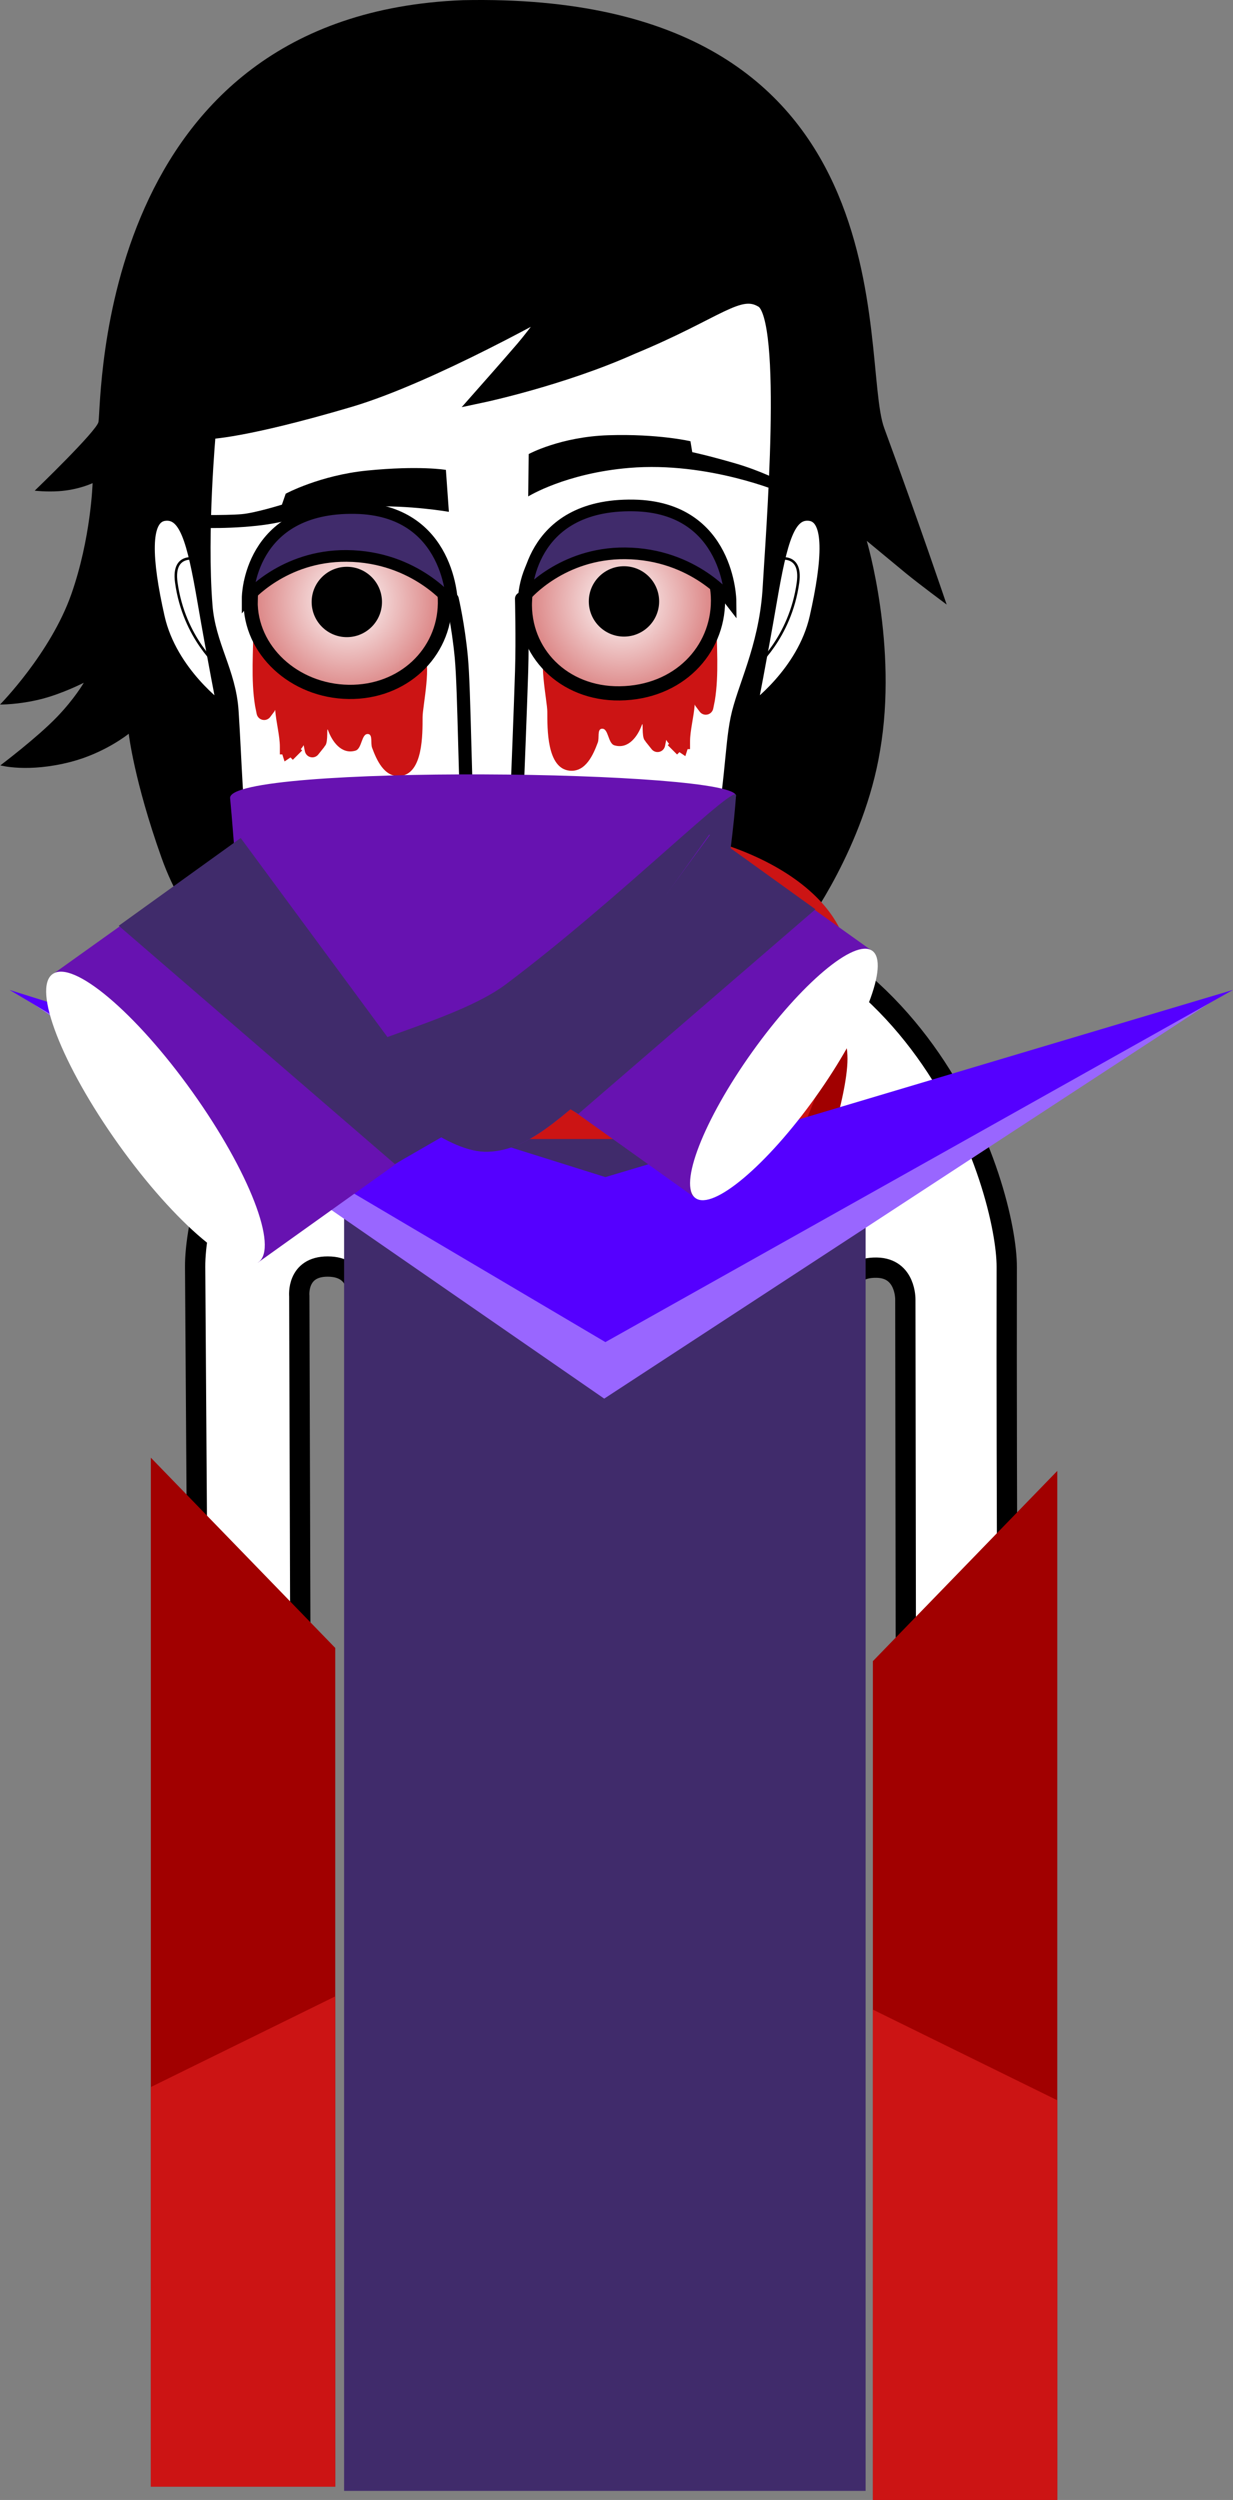 <svg version="1.1" xmlns="http://www.w3.org/2000/svg" xmlns:xlink="http://www.w3.org/1999/xlink" width="121.614" height="246.483" viewBox="0,0,121.614,246.483"><rect x="0" y="0" width="121.614" height="246.483" fill="#808080" stroke="none"/><defs><radialGradient cx="215.15" cy="122.722" r="9.585" gradientUnits="userSpaceOnUse" id="color-1"><stop offset="0" stop-color="#ffffff"/><stop offset="1" stop-color="#da7f7f"/></radialGradient><radialGradient cx="242.141" cy="122.795" r="9.527" gradientUnits="userSpaceOnUse" id="color-2"><stop offset="0" stop-color="#ffffff"/><stop offset="1" stop-color="#da7f7f"/></radialGradient></defs><g transform="translate(-180.847,-63.432)"><g data-paper-data="{&quot;isPaintingLayer&quot;:true}" fill-rule="nonzero" stroke-linejoin="miter" stroke-miterlimit="10" stroke-dasharray="" stroke-dashoffset="0" style="mix-blend-mode: normal"><path d="M184.27,111.811c0,0 6.163,-5.922 6.292,-6.788c0.337,-2.271 -0.168,-40.173 35.968,-41.574c44.636,-0.914 39.015,35.349 41.531,42.19c3.45,9.381 6.157,17.4 6.157,17.4c0,0 -2.767,-2.054 -4.08,-3.134c-1.224,-1.008 -3.801,-3.146 -3.801,-3.146c0,0 3.091,10.348 1.311,20.695c-1.562,9.481 -7.298,17.225 -7.298,17.225l-1.155,-2.347c0,0 -1.023,2.198 -2.16,3.333c-1.137,1.135 -3.439,2.913 -3.439,2.913l-0.092,-3.704c0,0 -7.06,11.018 -24.351,10.872c-16.306,-0.255 -26.072,-10.675 -26.072,-10.675l-0.116,2.655c0,0 -3.895,-3.293 -6.181,-9.708c-2.725,-7.646 -3.239,-12.243 -3.239,-12.243c0,0 -2.339,1.899 -5.717,2.774c-4.233,1.097 -6.947,0.345 -6.947,0.345c0,0 3.608,-2.717 5.584,-4.77c1.76,-1.828 2.647,-3.377 2.647,-3.377c0,0 -2.108,1.085 -4.233,1.618c-2.217,0.556 -4.03,0.531 -4.03,0.531c0,0 4.975,-5.037 7.031,-10.874c1.941,-5.511 2.1,-10.957 2.1,-10.957c0,0 -1.362,0.662 -3.33,0.795c-1.248,0.085 -2.378,-0.049 -2.378,-0.049z" fill="#000000" stroke="none" stroke-width="1.5" stroke-linecap="butt"/><g stroke-linecap="butt"><path d="M200.887,306.367c0,0 -0.635,-94.384 -0.793,-118.012c-0.055,-8.153 8.187,-36.761 40.202,-36.921c31.602,-0.158 39.857,29.487 39.849,36.897c-0.077,46.243 0.654,117.986 0.654,117.986l-10.497,0.096l-0.159,-114.843c0,0 0.075,-3.099 -2.816,-3.154c-3.434,-0.065 -2.945,3.116 -2.945,3.116l0.205,114.87l-48.214,0.072l-0.305,-115.233c0,0 0.279,-2.919 -2.886,-2.934c-3.111,-0.015 -2.816,2.909 -2.816,2.909l0.353,115.067z" fill="#ffffff" stroke="#000000" stroke-width="2"/><path d="M255.484,202.309c-0.571,0 -1.034,-0.463 -1.034,-1.034c0,-0.571 0.463,-1.034 1.034,-1.034c0.571,0 1.034,0.463 1.034,1.034c0,0.571 -0.463,1.034 -1.034,1.034z" fill="#000000" stroke="none" stroke-width="1.5"/><path d="M250.224,206.545c-4.463,-0.314 -6.552,-1.794 -6.17,-2.58c0.118,-0.242 2.846,1.064 6.97,1.305c6.409,0.375 8.51,-0.632 8.51,-0.632v1.346c0,0 -2.413,1.047 -9.311,0.561z" fill="#000000" stroke="#000000" stroke-width="0"/><path d="M222.411,201.275c0,-0.571 0.463,-1.034 1.034,-1.034c0.571,0 1.034,0.463 1.034,1.034c0,0.571 -0.463,1.034 -1.034,1.034c-0.571,0 -1.034,-0.463 -1.034,-1.034z" fill="#000000" stroke="none" stroke-width="1.5"/><path d="M228.705,206.545c-6.897,0.486 -9.311,-0.561 -9.311,-0.561v-1.346c0,0 2.101,1.007 8.51,0.632c4.124,-0.241 6.853,-1.547 6.97,-1.305c0.383,0.786 -1.706,2.266 -6.17,2.58z" fill="#000000" stroke="#000000" stroke-width="0"/><path d="M239.986,263.096c-0.819,0 -1.483,-0.664 -1.483,-1.483c0,-0.819 0.664,-1.483 1.483,-1.483c0.819,0 1.483,0.664 1.483,1.483c0,0.819 -0.664,1.483 -1.483,1.483z" data-paper-data="{&quot;index&quot;:null}" fill="#000000" stroke="none" stroke-width="1.5"/><g stroke="#000000" stroke-width="0"><path d="M195.725,308.61v-101.457l18.188,18.757v82.7z" data-paper-data="{&quot;index&quot;:null}" fill="#a10000"/><path d="M195.725,308.61v-39.407l18.188,-8.938v48.345z" data-paper-data="{&quot;index&quot;:null}" fill="#cc1414"/></g><g data-paper-data="{&quot;index&quot;:null}" stroke="#000000" stroke-width="0"><path d="M266.941,309.915v-82.7l18.188,-18.757v101.457z" data-paper-data="{&quot;index&quot;:null}" fill="#a10000"/><path d="M266.941,309.915v-48.345l18.188,8.938v39.407z" data-paper-data="{&quot;index&quot;:null}" fill="#cc1414"/></g><g stroke="none" stroke-width="0"><path d="M264.438,167.818c0,7.714 -11.629,38.618 -25.361,38.618c-13.732,0 -24.367,-30.904 -24.367,-38.618c0,-7.714 11.132,-13.968 24.864,-13.968c13.732,0 24.864,6.254 24.864,13.968z" fill="#a10000"/><path d="M264.576,158.742c0,7.714 -11.629,38.618 -25.361,38.618c-13.732,0 -24.367,-30.904 -24.367,-38.618c0,-7.714 11.132,-13.968 24.864,-13.968c13.732,0 24.864,6.254 24.864,13.968z" fill="#cc1414"/><path d="M257.727,157.199c0,5.168 -8.127,9.357 -18.153,9.357c-10.025,0 -18.153,-4.189 -18.153,-9.357c0,-5.168 8.127,-9.357 18.153,-9.357c10.025,0 18.153,4.189 18.153,9.357z" fill="#000000"/></g><path d="M214.786,309.02v-133.286h51.439v133.286z" fill="#402b6b" stroke="none" stroke-width="0"/><g stroke="none" stroke-width="0"><path d="M182.801,161.489l57.641,23.574l59.63,-22.692l-59.63,38.959z" fill="#9966ff"/><path d="M181.78,161.032l58.778,18.457l61.904,-18.457l-61.904,34.725z" fill="#5500ff"/></g></g><path d="M201.056,123.132c-0.577,-7.293 0.335,-17.154 0.335,-17.154c0,0 3.411,-0.041 13.914,-3.144c8.07,-2.384 20.547,-9.487 20.547,-9.487c0,0 -2.16,3.005 -3.408,4.46c-1.327,1.547 -3.993,4.563 -3.993,4.563c0,0 7.838,-1.668 14.675,-4.729c8.568,-3.536 10.593,-6.053 12.95,-4.593c2.783,1.724 1.03,23.183 0.718,28.741c-0.422,5.669 -2.533,9.5 -3.15,12.521c-0.617,3.021 -0.41,6.137 -2.206,16.04c-1.121,6.18 -4.162,8.925 -10.019,14.661c-5.858,5.736 -9.054,9.253 -13.014,9.322c-3.811,0.066 -8.936,-5.1 -13.935,-10.382c-5.324,-5.625 -8.875,-8.477 -9.716,-15.14c-0.757,-6 -0.777,-9.909 -1.123,-15.248c-0.253,-3.903 -2.261,-6.445 -2.576,-10.428z" fill="#ffffff" stroke="#000000" stroke-width="1.5" stroke-linecap="butt"/><path d="M249.126,108.012c0,0 1.524,0.318 4.256,1.11c2.495,0.724 4.449,1.744 4.449,1.744l0.195,1.17c0,0 -7.25,-3.13 -15.116,-2.471c-6.29,0.527 -9.963,2.812 -9.963,2.812l0.046,-4.177c0,0 3.127,-1.704 7.864,-1.856c4.904,-0.157 8.091,0.591 8.091,0.591z" data-paper-data="{&quot;index&quot;:null}" fill="#000000" stroke="none" stroke-width="1.5" stroke-linecap="butt"/><path d="M236.361,151c0.57,0.212 3.084,1.399 6.024,2.596c2.964,1.206 7.214,2.293 7.194,2.461c-0.025,0.213 -10.435,0.227 -13.679,0.632c-2.719,0.34 -6.689,0.706 -6.689,0.706c0,0 -7.104,-1.162 -13.272,-2.445c-4.944,-1.029 -10.399,-1.661 -10.41,-1.755c-0.014,-0.126 3.868,-0.711 6.824,-1.395c1.146,-0.497 5.44,-1.485 5.44,-1.485c0,0 4.956,-0.278 7.608,0.579c2.842,0.918 2.835,2.446 3.083,2.469c0,0 1.184,-1.749 2.369,-2.105c1.185,-0.355 5.082,-0.416 5.508,-0.258z" fill="#ffffff" stroke="#000000" stroke-width="1.4" stroke-linecap="butt"/><path d="M217.713,155.553c5.091,1.027 11.918,2.807 11.918,2.807c0,0 5.79,-1.556 8.447,-1.834c2.06,-0.216 11.216,-0.707 11.26,-0.334c0.043,0.364 -9.031,12.9 -21.148,12.447c-13.77,-0.436 -22.865,-15.136 -22.827,-15.305c0.038,-0.169 7.259,1.192 12.35,2.218z" fill="#ffffff" stroke="#000000" stroke-width="1.9" stroke-linecap="butt"/><path d="M228.688,152.56c-1.034,0 -3.538,-3.26 -3.787,-5.364c-0.222,-1.882 1.315,-3.828 3.787,-3.828c2.472,0 4.202,0.491 4.03,4.189c-0.146,3.138 -1.558,5.003 -4.03,5.003z" fill="#ffffff" stroke="#000000" stroke-width="1.15" stroke-linecap="butt"/><path d="M232.29,122.466c0,0 0.103,3.97 0.006,7.127c-0.192,6.251 -1.081,27.761 -1.081,27.761l-2.982,0.009c0,0 -0.803,-4.173 -1.123,-9.5c-0.434,-7.211 -0.45,-16.293 -0.763,-19.632c-0.298,-3.165 -0.896,-5.715 -0.896,-5.715" fill="#ffffff" stroke="#000000" stroke-width="1.3" stroke-linecap="round"/><path d="M202.755,133.256c0,0 -4.932,-3.517 -6.164,-8.975c-1.296,-5.743 -1.461,-9.733 0.48,-9.992c1.941,-0.259 2.703,2.377 3.733,8.356c1.029,5.979 1.951,10.611 1.951,10.611z" data-paper-data="{&quot;index&quot;:null}" fill="#ffffff" stroke="#000000" stroke-width="1" stroke-linecap="butt"/><path d="M202.553,129.308c0,0 -3.564,-2.923 -4.318,-8.451c-0.421,-3.083 2.157,-2.28 2.157,-2.28" fill="none" stroke="#000000" stroke-width="0.25" stroke-linecap="round"/><path d="M209.027,112.108c0,0 3.37,-1.819 8.032,-2.282c5.167,-0.513 7.768,-0.066 7.768,-0.066l0.295,4.137c0,0 -3.836,-0.681 -8.018,-0.521c-5.593,0.213 -6.645,1.433 -10.898,1.891c-3.644,0.393 -6.737,0.159 -6.737,0.159l-0.026,-1.232c0,0 3.595,0.074 5.234,-0.068c1.352,-0.117 3.976,-0.938 3.976,-0.938z" fill="#000000" stroke="none" stroke-width="1.5" stroke-linecap="butt"/><path d="M256.988,122.644c1.029,-5.979 1.791,-8.615 3.733,-8.356c1.941,0.259 1.776,4.249 0.48,9.992c-1.232,5.458 -6.164,8.975 -6.164,8.975c0,0 0.922,-4.633 1.951,-10.611z" data-paper-data="{&quot;index&quot;:null}" fill="#ffffff" stroke="#000000" stroke-width="1" stroke-linecap="butt"/><path d="M257.401,118.577c0,0 2.578,-0.803 2.157,2.28c-0.754,5.527 -4.318,8.451 -4.318,8.451" data-paper-data="{&quot;index&quot;:null}" fill="none" stroke="#000000" stroke-width="0.25" stroke-linecap="round"/><path d="M207.358,125.099c0.279,0 0.523,0.153 0.652,0.379c0.217,0.125 0.326,0.343 0.326,0.343l0.086,0.349c0.906,0.788 1.812,0.208 2.902,1.212c0.244,0.402 0.359,0.918 0.729,1.208c0.294,0.23 2.033,-0.371 2.495,-0.212c1.828,0.629 2.913,0.534 5.088,0.111c0.802,-0.156 2.086,-1.227 2.924,-0.612c0.947,0.696 -0.034,5.23 -0.032,6.256c-0.006,1.649 0.062,5.586 -2.202,5.808c-1.594,0.156 -2.344,-1.614 -2.78,-2.786c-0.163,-0.439 0.082,-1.292 -0.382,-1.351c-0.682,-0.088 -0.595,1.443 -1.255,1.638c-1.396,0.414 -2.311,-0.926 -2.702,-2.002c-0.175,-0.48 0.042,1.111 -0.281,1.506c-0.028,0.034 -0.057,0.067 -0.087,0.099l0.013,0.011l-0.609,0.762c-0.137,0.175 -0.351,0.287 -0.59,0.287c-0.369,0 -0.675,-0.266 -0.738,-0.617l-0.117,-0.586c-0.077,0.14 -0.168,0.266 -0.28,0.391l0.132,0.132l-0.92,0.92l-0.232,-0.232c-0.173,0.119 -0.367,0.249 -0.585,0.395l-0.22,-0.693h-0.243v-0.767c0,-1.058 -0.371,-2.414 -0.459,-3.617c-0.017,0.021 -0.035,0.042 -0.053,0.062l0.021,0.016l-0.455,0.607c-0.136,0.186 -0.357,0.307 -0.605,0.307c-0.369,0 -0.675,-0.266 -0.738,-0.617l-0.151,-0.753l0.004,-0.001l-0.006,-0.011c-0.431,-2.625 -0.166,-5.451 -0.166,-8.112c0,0 0,-0.75 0.75,-0.75c0.75,0 0.75,0.75 0.75,0.75c0,0.057 -0,0.114 -0,0.171c0.006,-0 0.012,-0 0.017,-0z" fill="#cc1414" stroke="none" stroke-width="0.5" stroke-linecap="butt"/><path d="M250.017,124.577c-0,-0.057 -0,-0.114 -0,-0.171c0,0 0,-0.75 0.75,-0.75c0.75,0 0.75,0.75 0.75,0.75c0,2.662 0.265,5.487 -0.166,8.112l-0.006,0.011l0.004,0.001l-0.151,0.753c-0.063,0.351 -0.369,0.617 -0.738,0.617c-0.248,0 -0.469,-0.121 -0.605,-0.307l-0.455,-0.607l0.021,-0.016c-0.018,-0.02 -0.036,-0.041 -0.053,-0.062c-0.088,1.203 -0.459,2.559 -0.459,3.617v0.767h-0.243l-0.22,0.693c-0.218,-0.146 -0.412,-0.276 -0.585,-0.395l-0.232,0.232l-0.92,-0.92l0.132,-0.132c-0.113,-0.124 -0.203,-0.251 -0.28,-0.391l-0.117,0.586c-0.063,0.351 -0.369,0.617 -0.738,0.617c-0.239,0 -0.453,-0.112 -0.59,-0.287l-0.609,-0.762l0.013,-0.011c-0.03,-0.032 -0.059,-0.065 -0.087,-0.099c-0.324,-0.395 -0.107,-1.986 -0.281,-1.506c-0.392,1.076 -1.306,2.416 -2.702,2.002c-0.659,-0.195 -0.572,-1.726 -1.255,-1.638c-0.464,0.06 -0.219,0.912 -0.382,1.351c-0.435,1.173 -1.186,2.943 -2.78,2.786c-2.264,-0.222 -2.196,-4.159 -2.202,-5.808c0.001,-1.025 -0.98,-5.56 -0.032,-6.256c0.838,-0.615 2.122,0.456 2.924,0.612c2.175,0.423 3.261,0.518 5.088,-0.111c0.462,-0.159 2.201,0.442 2.495,0.212c0.37,-0.29 0.485,-0.806 0.729,-1.208c1.091,-1.004 1.996,-0.424 2.902,-1.212l0.086,-0.349c0,0 0.109,-0.217 0.326,-0.343c0.129,-0.226 0.373,-0.379 0.652,-0.379c0.006,0 0.012,0 0.017,0z" data-paper-data="{&quot;index&quot;:null}" fill="#cc1414" stroke="none" stroke-width="0.5" stroke-linecap="butt"/><g stroke="#402b6b" stroke-width="0" stroke-linecap="butt"><path d="M253.436,141.941c-0.563,2.624 -0.302,5.316 -1.921,13.914c-1.011,5.366 -3.995,7.791 -9.738,12.851c-5.742,5.061 -8.869,8.156 -12.817,8.282c-3.799,0.121 -9,-4.264 -14.079,-8.751c-5.408,-4.778 -8.999,-7.187 -9.953,-12.937c-0.859,-5.179 -0.947,-8.56 -1.385,-13.174c-0.32,-3.372 50.455,-2.81 49.892,-0.186z" fill="#6712b1"/><path d="M251.515,155.855c-1.011,5.366 -3.995,7.791 -9.738,12.851c-5.742,5.061 -8.869,8.156 -12.817,8.282c-3.799,0.121 -9,-4.264 -14.079,-8.751c-1.687,-1.491 10.691,-3.882 15.839,-7.742c11.353,-8.511 23.102,-20.36 22.715,-18.555c0,0 -0.302,5.316 -1.921,13.914z" fill="#402b6b"/></g><g stroke="#000000" stroke-width="0" stroke-linecap="butt"><g><path d="M225.045,174.518l-18.77,13.407l-20.285,-28.398l18.77,-13.407z" fill="#6712b1"/><path d="M186.033,159.472c2.007,-1.434 8.178,3.765 13.783,11.611c5.605,7.846 8.521,15.37 6.514,16.803c-2.007,1.434 -8.178,-3.765 -13.783,-11.611c-5.605,-7.846 -8.521,-15.37 -6.514,-16.804z" fill="#ffffff"/></g><path d="M225.761,174.764l-5.965,3.44l-27.238,-23.496l12.028,-8.654z" fill="#402b6b"/></g><g data-paper-data="{&quot;index&quot;:null}" stroke="#000000" stroke-width="0" stroke-linecap="butt"><g><path d="M250.801,145.711l16.113,11.509l-17.413,24.378l-16.113,-11.509z" fill="#6712b1"/><path d="M261.286,171.598c-4.811,6.736 -10.109,11.198 -11.832,9.967c-1.723,-1.231 0.78,-7.689 5.592,-14.425c4.811,-6.736 10.109,-11.198 11.832,-9.967c1.723,1.231 -0.78,7.689 -5.592,14.425z" fill="#ffffff"/></g><path d="M250.95,145.655l10.325,7.429l-23.382,20.17l-5.12,-2.953z" fill="#402b6b"/></g><path d="M205.566,122.652c0.071,-4.892 4.838,-8.936 10.211,-8.858c5.373,0.078 9.027,4.248 8.956,9.14c-0.071,4.892 -4.124,8.794 -9.497,8.716c-5.373,-0.078 -9.742,-4.107 -9.671,-8.999z" fill="url(#color-1)" stroke="#000000" stroke-width="1.4" stroke-linecap="butt"/><path d="M232.622,122.653c0.204,-4.888 4.453,-8.858 9.77,-8.858c5.318,0 9.275,3.966 9.275,8.858c0,4.892 -3.886,9.071 -9.7,9.142c-5.53,0.067 -9.558,-4.037 -9.345,-9.142z" fill="url(#color-2)" stroke="#000000" stroke-width="1.4" stroke-linecap="butt"/><path d="M211.587,122.783c0,-1.915 1.553,-3.468 3.468,-3.468c1.915,0 3.468,1.553 3.468,3.468c0,1.915 -1.553,3.468 -3.468,3.468c-1.915,0 -3.468,-1.553 -3.468,-3.468z" fill="#000000" stroke="#ffffff" stroke-width="0" stroke-linecap="butt"/><path d="M238.923,122.728c0,-1.915 1.553,-3.468 3.468,-3.468c1.915,0 3.468,1.553 3.468,3.468c0,1.915 -1.553,3.468 -3.468,3.468c-1.915,0 -3.468,-1.553 -3.468,-3.468z" fill="#000000" stroke="#ffffff" stroke-width="0" stroke-linecap="butt"/><path d="M205.274,122.346c0,0 0.064,-9.015 10.601,-8.825c9.471,0.166 9.556,9.407 9.556,9.407c0,0 -3.555,-4.634 -10.398,-4.686c-6.237,-0.047 -9.759,4.104 -9.759,4.104z" fill="#402b6b" stroke="#000000" stroke-width="1.15" stroke-linecap="butt"/><path d="M232.743,122.091c0,0 0.064,-9.015 10.601,-8.825c9.471,0.166 9.556,9.407 9.556,9.407c0,0 -3.555,-4.634 -10.398,-4.686c-6.237,-0.047 -9.759,4.104 -9.759,4.104z" fill="#402b6b" stroke="#000000" stroke-width="1.15" stroke-linecap="butt"/></g></g></svg>